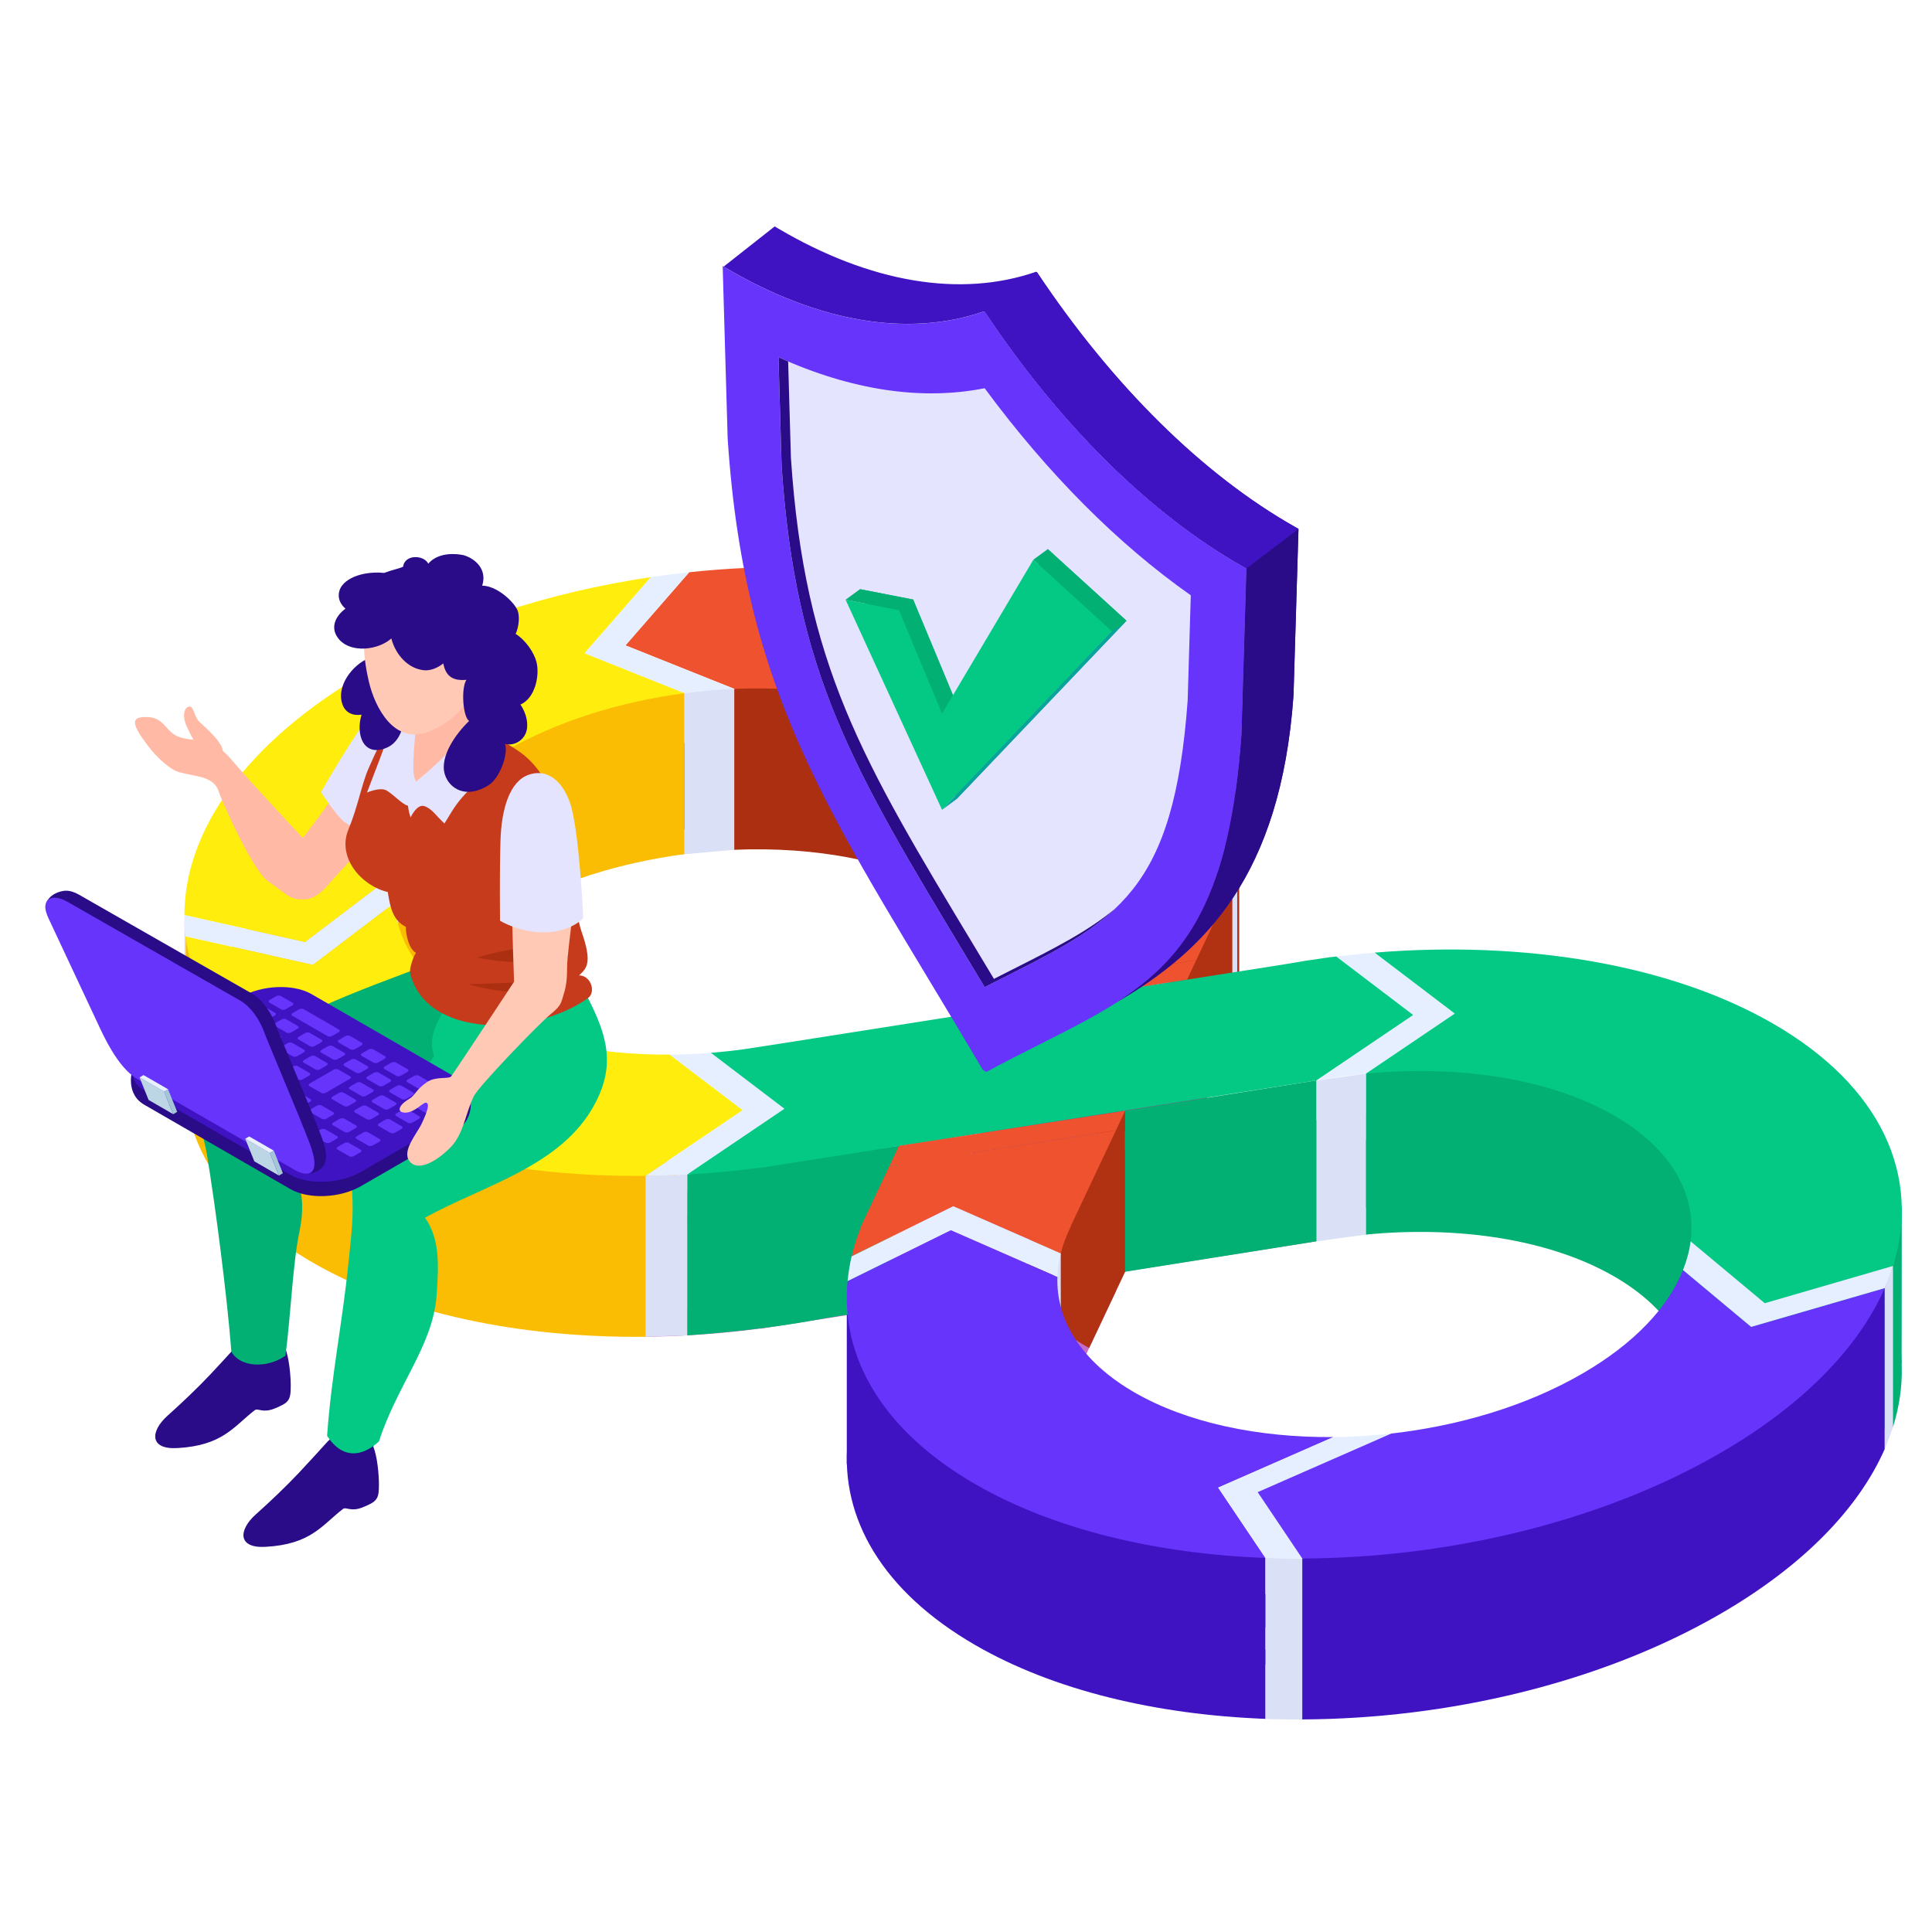 <svg width="128" height="128" viewBox="0 0 128 128" fill="none" xmlns="http://www.w3.org/2000/svg">
<path d="M78.645 75.565L63.636 77.926L59.557 86.575L74.543 84.257L78.645 75.565Z" fill="#954A83"/>
<path d="M79.256 74.271L64.266 76.59L63.637 77.926L78.645 75.565L79.256 74.271Z" fill="#E6EFFF"/>
<path d="M67.564 69.599C67.563 69.602 67.562 69.604 67.561 69.606L64.266 76.591L79.256 74.272L80.413 71.82C80.696 71.294 80.947 70.767 81.159 70.238L81.233 70.082L81.219 70.081C81.386 69.652 81.525 69.221 81.645 68.791L75.45 65.892L67.564 69.599Z" fill="#954A83"/>
<path d="M68.061 67.879C67.962 68.452 67.801 69.026 67.564 69.599L75.451 65.892L81.647 68.791C81.791 68.272 81.894 67.754 81.972 67.236L75.687 64.296L68.061 67.879Z" fill="#E6EFFF"/>
<path d="M48.647 56.3C54.021 56.074 59.249 57.032 63.055 59.229C66.996 61.505 68.62 64.661 68.061 67.879L75.686 64.295L81.971 67.235C82.751 61.986 80.026 56.86 73.593 53.145C66.328 48.951 59.721 43.719 49.434 44.818L41.438 53.419L48.647 56.3Z" fill="#AC2F12"/>
<path d="M45.348 56.59C46.447 56.445 47.55 56.347 48.648 56.301L41.439 53.42L45.661 48.575C44.811 48.665 43.962 48.771 43.115 48.896L38.718 53.942L45.348 56.59Z" fill="#DAE0F6"/>
<path d="M26.372 68.395C27.069 65.58 29.433 62.753 33.407 60.459C36.89 58.448 41.083 57.151 45.348 56.59L38.719 53.942L43.115 48.896C36.378 49.898 29.796 52.007 24.281 55.19C16.301 59.797 12.221 65.695 12.218 71.289L20.208 73.078L26.372 68.395Z" fill="#FBBC04"/>
<path d="M26.157 70.464C26.124 69.781 26.199 69.088 26.371 68.395L20.207 73.078L12.217 71.289C12.217 71.762 12.236 72.234 12.296 72.701L20.727 74.59L26.157 70.464Z" fill="#E6EFFF"/>
<path d="M42.769 74.82C37.864 74.85 26.282 73.133 26.157 70.464L20.727 74.59L12.295 72.701C12.809 76.817 15.596 80.69 20.74 83.66C26.612 87.049 34.52 88.653 42.768 88.565L49.21 84.211L42.769 74.82Z" fill="#FBBC04"/>
<path d="M47.097 80.413C46.186 80.486 45.277 80.525 44.373 80.531L49.212 84.21L42.77 88.564C43.687 88.553 44.606 88.522 45.53 88.47L51.971 84.117L47.097 80.413Z" fill="#C66BC6"/>
<path d="M87.21 82.241L88.544 82.032C89.192 81.934 89.842 81.859 90.493 81.795L96.384 77.814L91.073 73.775C90.226 73.845 89.378 73.929 88.532 74.034L93.626 77.907L87.21 82.241Z" fill="#DAE0F6"/>
<path d="M70.936 91.937L70.923 91.927L73.932 85.55L64.326 87.062L62.959 86.054L87.211 82.241L93.626 77.906L88.532 74.033C88.403 74.049 88.274 74.06 88.144 74.077L88.144 74.071L87.835 74.119C86.939 74.24 86.046 74.38 85.156 74.54L53.905 79.456C53.905 79.456 50.076 80.063 49.333 80.167C48.59 80.27 47.843 80.353 47.097 80.413L51.97 84.117L45.529 88.471C47.136 88.382 48.748 88.236 50.356 88.02L50.357 88.035L50.964 87.94C51.321 87.889 51.678 87.829 52.034 87.772L60.623 86.422C60.198 86.887 59.812 87.358 59.446 87.831L58.927 87.913L57.566 90.798C57.469 90.994 57.377 91.189 57.289 91.385L57.047 91.898L57.069 91.891C56.799 92.559 56.581 93.23 56.425 93.899L63.159 90.578L70.281 93.7C70.429 93.11 70.641 92.521 70.936 91.937Z" fill="#C66BC6"/>
<path d="M70.056 95.264C70.073 94.745 70.147 94.222 70.279 93.699L63.157 90.576L56.423 93.897C56.295 94.447 56.206 94.996 56.154 95.544L62.997 92.169L70.056 95.264Z" fill="#E6EFFF"/>
<path d="M88.342 105.87C83.406 105.912 78.675 104.941 75.16 102.912C71.629 100.874 69.963 98.128 70.055 95.265L62.997 92.171L56.154 95.546C55.679 100.57 58.45 105.433 64.623 108.996C69.823 111.998 76.621 113.607 83.839 113.878L80.707 109.219L88.342 105.87Z" fill="#3F13C2"/>
<path d="M92.178 105.635C90.897 105.78 89.614 105.859 88.343 105.87L80.708 109.219L83.84 113.878C84.648 113.908 85.463 113.919 86.281 113.916L83.326 109.519L92.178 105.635Z" fill="#DAE0F6"/>
<path d="M125.418 94.532C125.831 93.215 126.025 91.896 125.997 90.594C125.9 86.052 123.097 81.728 117.474 78.482C110.57 74.496 100.85 72.973 91.073 73.775L96.384 77.813L90.493 81.795C96.562 81.202 102.651 82.09 106.938 84.565C110.75 86.766 112.409 89.793 112.008 92.902L116.92 97.001L125.418 94.532Z" fill="#03B073"/>
<path d="M124.868 96L116.017 98.57L111.503 94.803C110.527 97.26 108.284 99.675 104.807 101.682C101.137 103.801 96.678 105.127 92.177 105.635L83.324 109.518L86.279 113.916C95.899 113.877 106.016 111.522 113.933 106.951C119.485 103.746 123.148 99.917 124.868 96Z" fill="#3F13C2"/>
<path d="M124.868 96C125.082 95.511 125.263 95.022 125.417 94.533L116.92 97L112.008 92.901C111.927 93.534 111.756 94.17 111.504 94.803L116.018 98.57L124.868 96Z" fill="#E6EFFF"/>
<path d="M74.543 84.257L59.557 86.575L58.926 87.912L73.932 85.552L74.543 84.257Z" fill="#E6EFFF"/>
<path d="M125.997 79.956L125.989 90.357L124.486 90.965L123.438 80.644L125.997 79.956Z" fill="#03B073"/>
<path d="M56.102 86.043V97L59.557 96.889L64.266 89.737L56.102 86.043Z" fill="#3F13C2"/>
<path d="M74.543 73.596V84.257C74.543 84.257 72.176 89.272 72.159 89.307C72.143 89.342 68.152 86.854 68.152 86.854C68.152 86.854 67.825 81.175 69.1 78.802C70.376 76.427 74.543 73.596 74.543 73.596Z" fill="#B13113"/>
<path d="M83.839 103.217V113.878C83.839 113.878 75.09 112.959 72.222 109.776C69.355 106.594 67.564 96.469 67.564 96.469L83.839 103.217Z" fill="#3F13C2"/>
<path d="M86.28 103.255L85.059 108.566L86.28 113.915C86.28 113.915 109.827 105.383 114.244 103.216C118.661 101.05 124.869 95.999 124.869 95.999V85.338L86.28 103.255Z" fill="#3F13C2"/>
<path d="M86.28 103.255V113.916L83.839 113.877V103.217L86.28 103.255Z" fill="#DAE0F6"/>
<path d="M124.868 85.339V96L125.417 94.532V83.872L124.868 85.339Z" fill="#DAE0F6"/>
<path d="M90.493 71.135V81.795C90.493 81.795 97.929 79.552 101.219 78.921C104.509 78.291 112.531 77.905 112.531 77.905C112.531 77.905 107.889 72.476 102.345 70.809C96.802 69.141 90.493 71.135 90.493 71.135Z" fill="#03B073"/>
<path d="M12.296 62.04V72.7L19.508 75.914L26.719 73.078L18.922 65.129L12.296 62.04Z" fill="#FBBC04"/>
<path d="M45.529 77.811V88.471C45.529 88.471 49.855 88.206 53.661 87.516C56.511 86.999 58.904 86.691 58.904 86.691L59.556 75.914L45.529 77.811Z" fill="#03B073"/>
<path d="M12.218 60.628V71.289L12.296 72.701V62.04L12.218 60.628Z" fill="#DAE0F6"/>
<path d="M70.279 83.039V86.741C70.279 86.741 69.872 85.28 69.794 84.49C69.715 83.699 70.279 83.039 70.279 83.039Z" fill="#DAE0F6"/>
<path d="M26.372 57.734V61.945C26.372 61.945 25.547 60.412 25.578 59.541C25.607 58.669 26.372 57.734 26.372 57.734Z" fill="#DAE0F6"/>
<path d="M45.348 56.59V45.929C45.348 45.929 41.472 44.758 34.892 47.253C28.312 49.747 26.72 54.103 26.72 54.103C26.72 54.103 32.219 56.267 36.395 56.447C40.57 56.627 45.348 56.59 45.348 56.59Z" fill="#FBBC04"/>
<path d="M45.348 45.929V56.59L48.647 56.3V45.64L46.73 45.48L45.348 45.929Z" fill="#DAE0F6"/>
<path d="M87.21 71.58V82.241L90.493 81.794V71.134L87.21 71.58Z" fill="#DAE0F6"/>
<path d="M42.769 77.904V88.565L45.529 88.471V77.811L42.769 77.904Z" fill="#DAE0F6"/>
<path d="M82.101 54.786V65.625C82.101 65.625 78.22 67.203 77.628 65.204C77.036 63.206 82.101 54.786 82.101 54.786Z" fill="#B13113"/>
<path d="M81.645 58.13V66.031L81.971 64.814V56.575L81.645 58.13Z" fill="#DAE0F6"/>
<path d="M78.645 64.904L63.636 67.265L59.557 75.914L74.543 73.596L78.645 64.904Z" fill="#954A83"/>
<path d="M79.256 63.611L64.266 65.929L63.636 67.266L78.645 64.904L79.256 63.611Z" fill="#EE522E"/>
<path d="M67.564 58.938C67.563 58.941 67.562 58.943 67.561 58.945L64.266 65.929L79.256 63.61L80.413 61.158C80.696 60.633 80.947 60.105 81.159 59.576L81.233 59.42L81.219 59.419C81.386 58.99 81.525 58.559 81.645 58.129L75.45 55.231L67.564 58.938Z" fill="#EE522E"/>
<path d="M68.061 57.219C67.962 57.791 67.801 58.366 67.564 58.938L75.451 55.232L81.647 58.13C81.791 57.611 81.894 57.093 81.972 56.575L75.687 53.635L68.061 57.219Z" fill="#E6EFFF"/>
<path d="M48.647 45.64C54.021 45.414 59.249 46.373 63.055 48.569C66.996 50.844 68.62 54.001 68.061 57.219L75.686 53.635L81.971 56.575C82.751 51.326 80.026 46.2 73.593 42.485C66.328 38.291 55.946 36.815 45.66 37.913L41.438 42.758L48.647 45.64Z" fill="#EE522E"/>
<path d="M45.348 45.929C45.897 45.857 46.447 45.796 46.998 45.747C47.548 45.699 48.098 45.662 48.648 45.639L41.439 42.758L45.661 37.913C44.811 38.004 43.962 38.109 43.115 38.234L38.718 43.28L45.348 45.929Z" fill="#E6EFFF"/>
<path d="M26.372 57.734C27.069 54.919 29.433 52.093 33.407 49.798C36.89 47.787 41.083 46.491 45.348 45.929L38.718 43.281L43.115 38.236C36.378 39.237 29.796 41.346 24.281 44.529C16.301 49.136 12.221 55.034 12.218 60.628L20.208 62.417L26.372 57.734Z" fill="#FFED0E"/>
<path d="M26.157 59.803C26.124 59.12 26.199 58.428 26.371 57.734L20.207 62.417L12.217 60.628C12.217 61.101 12.236 61.573 12.295 62.04L20.727 63.929L26.157 59.803Z" fill="#E6EFFF"/>
<path d="M44.373 69.871C39.467 69.902 34.773 68.933 31.278 66.915C27.968 65.005 26.282 62.472 26.157 59.803L20.727 63.929L12.295 62.04C12.809 66.156 15.596 70.029 20.74 72.999C26.612 76.389 34.52 77.992 42.768 77.904L49.21 73.55L44.373 69.871Z" fill="#FFED0E"/>
<path d="M47.097 69.753C46.186 69.826 45.277 69.865 44.373 69.871L49.212 73.55L42.77 77.904C43.687 77.894 44.606 77.862 45.53 77.81L51.971 73.457L47.097 69.753Z" fill="#E6EFFF"/>
<path d="M87.21 71.58L88.544 71.371C89.192 71.273 89.842 71.198 90.493 71.134L96.384 67.153L91.073 63.115C90.226 63.184 89.378 63.268 88.532 63.373L93.626 67.246L87.21 71.58Z" fill="#E6EFFF"/>
<path d="M88.532 63.372C88.403 63.388 88.274 63.399 88.144 63.417L88.144 63.41L87.835 63.458C86.939 63.579 86.046 63.719 85.156 63.879L53.905 68.796C53.905 68.796 50.076 69.402 49.333 69.507C48.59 69.61 47.843 69.692 47.097 69.752L51.97 73.457L45.529 77.811C47.136 77.721 48.748 77.575 50.356 77.359L50.357 77.375L50.964 77.28C51.321 77.228 51.678 77.169 52.034 77.112L60.622 75.762C60.522 75.872 60.429 75.984 60.333 76.095C61.271 75.844 62.346 75.714 63.345 75.678L62.96 75.394L87.212 71.581L93.627 67.246L88.532 63.372Z" fill="#04C984"/>
<path d="M64.326 76.403L63.691 75.934C63.106 76.052 62.52 76.167 61.938 76.291C61.259 76.435 60.556 76.63 59.859 76.654C59.719 76.825 59.579 76.998 59.445 77.171L58.926 77.252L57.565 80.138C57.468 80.332 57.376 80.528 57.288 80.724L57.046 81.237L57.068 81.23C56.798 81.899 56.58 82.569 56.424 83.238L63.158 79.917L70.28 83.04C70.429 82.451 70.642 81.863 70.937 81.277L70.924 81.267L73.933 74.891L64.326 76.403Z" fill="#EE522E"/>
<path d="M70.056 84.604C70.073 84.085 70.147 83.562 70.279 83.039L63.157 79.916L56.423 83.237C56.294 83.787 56.206 84.336 56.154 84.884L62.997 81.509L70.056 84.604Z" fill="#E6EFFF"/>
<path d="M88.342 95.209C83.406 95.251 78.675 94.28 75.16 92.251C71.629 90.213 69.963 87.466 70.055 84.604L62.997 81.51L56.154 84.885C55.679 89.909 58.45 94.771 64.623 98.335C69.823 101.337 76.621 102.946 83.839 103.217L80.707 98.558L88.342 95.209Z" fill="#6634FA"/>
<path d="M92.178 94.975C90.897 95.119 89.614 95.198 88.343 95.209L80.708 98.559L83.84 103.217C84.648 103.248 85.463 103.259 86.281 103.256L83.326 98.859L92.178 94.975Z" fill="#E6EFFF"/>
<path d="M125.417 83.872C127.273 77.957 124.707 71.997 117.474 67.82C110.57 63.834 100.85 62.311 91.073 63.114L96.384 67.152L90.493 71.133C96.562 70.541 102.651 71.429 106.937 73.904C110.75 76.105 112.409 79.131 112.008 82.24L116.92 86.339L125.417 83.872Z" fill="#04C984"/>
<path d="M124.868 85.339L116.017 87.91L111.503 84.143C110.527 86.6 108.284 89.015 104.807 91.021C101.137 93.141 96.677 94.467 92.177 94.975L83.324 98.858L86.279 103.256C95.899 103.217 106.016 100.862 113.933 96.291C119.485 93.085 123.148 89.256 124.868 85.339Z" fill="#6634FA"/>
<path d="M124.868 85.339C125.082 84.85 125.263 84.361 125.417 83.872L116.92 86.339L112.008 82.24C111.927 82.873 111.756 83.509 111.504 84.142L116.018 87.909L124.868 85.339Z" fill="#E6EFFF"/>
<path d="M59.557 75.914L58.926 77.252L73.932 74.891L74.543 73.596L59.557 75.914Z" fill="#EE522E"/>
<path d="M87.21 71.581V82.241L74.543 84.257V73.596L87.21 71.581Z" fill="#03B073"/>
<path d="M26.958 45.86C26.958 45.86 24.867 47.667 23.574 50.33C22.812 51.903 21.128 54.12 20.067 55.521C19.486 54.901 16.655 51.883 15.339 50.334C14.127 48.908 13.314 49.148 12.146 48.908C10.934 48.659 11.038 47.573 9.798 47.508C8.558 47.442 8.767 48.042 9.798 49.407C10.436 50.252 11.314 51.008 11.865 51.159C13.034 51.478 14.167 51.408 14.503 52.472C14.712 53.134 16.754 57.703 17.784 58.408C19.144 59.34 19.203 59.644 20.248 59.582C20.984 59.538 21.613 58.776 21.929 58.408C22.922 57.269 24.145 56.118 25.037 54.842C26.256 53.1 28.779 48.456 28.875 48.286C28.969 48.115 26.958 45.86 26.958 45.86Z" fill="#FFB9A4"/>
<path d="M27.195 45.467C27.195 45.467 25.923 45.77 24.745 47.101C23.567 48.433 21.266 52.487 21.266 52.487C21.266 52.487 22.34 54.134 22.859 54.484C23.378 54.834 24.694 55.597 24.694 55.597L29.163 48.902L27.195 45.467Z" fill="#E4E4FF"/>
<path d="M15.868 88.957C15.248 89.641 14.552 90.408 13.914 91.082C13.053 91.991 12.038 92.956 11.105 93.789C9.962 94.809 9.874 96.044 11.748 95.939C14.778 95.77 15.486 94.498 16.886 93.424C17.082 93.275 17.406 93.635 18.172 93.326C19.145 92.934 19.263 92.778 19.263 91.813C19.263 91.197 19.161 89.929 18.881 89.289C18.891 89.278 18.901 89.27 18.911 89.259C19.061 89.09 16.695 88.045 15.868 88.957Z" fill="#2A0B88"/>
<path d="M21.71 95.501C21.09 96.185 20.394 96.951 19.757 97.626C18.896 98.535 17.881 99.5 16.948 100.333C15.805 101.353 15.718 102.587 17.592 102.482C20.621 102.314 21.329 101.042 22.729 99.968C22.925 99.819 23.249 100.178 24.015 99.87C24.988 99.478 25.106 99.322 25.106 98.357C25.106 97.741 25.004 96.473 24.725 95.833C24.734 95.822 24.744 95.813 24.754 95.802C24.904 95.634 22.538 94.589 21.71 95.501Z" fill="#2A0B88"/>
<path d="M34.43 66.238C34.178 65.709 28.368 63.773 28.522 63.843C23.872 65.598 18.222 67.542 14.315 70.905C13.598 71.024 12.866 71.263 12.901 72.588C12.929 73.618 13.531 75.394 13.701 76.433C14.293 80.046 15.048 85.902 15.328 89.549C15.941 90.642 17.756 90.642 18.912 89.82C19.263 87.206 19.394 83.69 19.84 81.597C20.43 78.831 19.463 77.487 18.614 76.007C20.901 76.096 25.854 73.526 28.075 72.904C30.766 72.152 31.505 72.13 33.504 70.082C34.877 68.68 35.36 68.2 34.43 66.238Z" fill="#03B073"/>
<path d="M34.205 66.61C32.767 66.644 31.171 66.748 29.76 66.324C29.62 66.528 29.477 66.726 29.362 66.962C28.848 68.008 28.371 68.796 28.768 69.987C28.07 70.977 24.918 74.848 24.353 76.032C23.627 76.755 23.236 77.167 23.327 78.824C23.43 80.708 23.301 81.572 23.087 83.665C22.677 87.692 21.96 91.095 21.67 95.132C22.608 96.575 23.865 96.634 25.107 95.499C26.316 91.752 28.677 89.137 28.923 85.859C29.086 83.689 29.121 82.051 28.156 80.674C32.139 78.487 37.243 77.259 39.431 73.099C40.85 70.403 40.164 68.403 38.706 65.638C37.378 66.451 35.836 66.571 34.205 66.61Z" fill="#04C984"/>
<path d="M26.432 47.284C28.06 45.221 27.381 45.816 29.352 46.945C31.765 48.328 33.713 49.198 34.77 50.077C36.563 51.567 37.602 54.637 37.906 58.499C37.952 59.085 38.306 61.08 38.513 61.673C39.255 63.782 38.893 64.13 38.366 64.622C39.147 64.622 39.516 65.734 38.94 66.14C35.252 68.737 28.176 68.773 27.172 64.457C27.109 64.183 27.387 63.352 27.557 63.13C27.108 62.877 26.887 61.99 26.887 61.409C26.058 60.962 25.878 60.269 25.69 59.098C24.031 58.724 22.296 56.869 23.085 54.954C23.729 53.395 23.948 51.989 24.414 50.919C25.49 48.45 25.968 47.873 26.432 47.284Z" fill="#C63B1B"/>
<path d="M27.116 48.425C27.57 48.351 28.757 47.745 28.402 45.543C28.303 44.926 31.074 43.27 31.073 43.356C31.044 45.352 31.531 47.513 32.444 48.549C31.126 49.926 29.889 53.058 27.618 51.94C26.483 51.381 26.22 50.964 27.116 48.425Z" fill="#FFB9A4"/>
<path d="M26.381 46.976C26.381 46.976 25.497 49.406 25.193 50.205C24.889 51.004 24.313 52.51 24.313 52.51C24.313 52.51 25.164 52.133 25.593 52.363C26.022 52.594 26.623 53.266 26.992 53.371C27.363 53.476 27.851 53.398 27.851 53.398L28.145 52.38C28.145 52.38 27.372 52.139 27.382 50.833C27.392 49.527 27.602 47.76 27.602 47.76L26.381 46.976Z" fill="#E4E4FF"/>
<path d="M31.412 46.508C31.412 46.508 31.39 47.339 30.694 48.535C29.998 49.731 28.392 51.114 27.653 51.707C26.568 52.576 27.205 54.156 27.205 54.156C27.205 54.156 27.616 53.246 28.113 53.407C28.61 53.566 28.87 54.026 29.444 54.557C29.901 53.868 30.122 53.278 31.131 52.287C31.93 51.502 33.424 49.771 33.061 48.332C32.698 46.891 31.412 46.508 31.412 46.508Z" fill="#E4E4FF"/>
<path d="M24.836 43.683C24.814 43.641 24.787 43.609 24.756 43.586C24.774 43.566 24.794 43.547 24.811 43.528C24.831 43.505 24.812 43.468 24.78 43.475C24.717 43.49 24.653 43.522 24.59 43.543C24.544 43.548 24.499 43.564 24.459 43.591C23.334 44.047 22.259 45.473 22.69 46.673C22.889 47.227 23.385 47.436 23.942 47.35C23.946 47.348 23.951 47.349 23.954 47.347C23.562 48.621 24.043 50.158 25.572 49.559C26.595 49.158 26.843 47.877 26.812 46.899C26.77 45.51 25.44 44.853 24.836 43.683Z" fill="#2A0B88"/>
<path d="M25.145 40.664C27.023 40.242 28.005 40.165 29.673 40.84C30.611 41.094 31.492 41.511 32.34 42.067C32.403 42.108 32.456 42.201 32.443 42.279C32.014 44.753 31.183 47.375 28.407 48.473C26.124 49.376 24.842 46.87 24.446 45.192C23.983 43.235 23.843 40.956 25.145 40.664Z" fill="#FFC9B6"/>
<path d="M29.537 44.555C29.537 44.555 29.986 43.036 30.976 43.816C31.966 44.595 30.564 46.134 30.564 46.134L29.537 44.555Z" fill="#FFC9B6"/>
<path d="M31.61 63.446C31.61 63.446 33.849 62.721 35.058 62.865C36.267 63.01 37.307 63.446 37.307 63.446C37.307 63.446 35.601 63.688 34.458 63.736C33.316 63.785 31.61 63.446 31.61 63.446Z" fill="#AC2F12"/>
<path d="M31.028 65.206C31.172 65.206 33.688 65.133 35.042 65.037C36.396 64.94 36.928 64.874 36.928 64.874C36.928 64.874 35.816 65.714 34.244 65.714C32.672 65.714 31.028 65.206 31.028 65.206Z" fill="#AC2F12"/>
<path d="M13.211 49.743C13.211 49.743 12.753 48.967 12.348 48.07C12.075 47.463 12.182 46.898 12.514 46.816C12.845 46.733 12.851 47.486 13.21 47.824C13.568 48.16 14.964 49.336 14.745 49.943C14.525 50.551 13.211 49.743 13.211 49.743Z" fill="#FFB9A4"/>
<path d="M8.936 70.461L9.341 70.923C9.499 70.776 9.678 70.635 9.9 70.506L15.973 67C17.345 66.208 19.441 66.121 20.63 66.807L30.311 72.396C30.384 72.439 30.437 72.487 30.498 72.533L30.942 72.029C30.942 72.029 31.431 72.966 31.04 73.956C31.034 73.97 31.026 73.981 31.02 73.994C30.869 74.384 30.525 74.768 29.976 75.085L23.904 78.591C22.531 79.383 20.436 79.471 19.247 78.784L9.566 73.195C9.22 72.995 9.001 72.748 8.879 72.482C8.859 72.447 8.838 72.414 8.821 72.372C8.43 71.383 8.936 70.461 8.936 70.461Z" fill="#2A0B88"/>
<path d="M19.247 77.835L9.566 72.246C8.378 71.559 8.528 70.35 9.9 69.556L15.973 66.05C17.345 65.257 19.441 65.171 20.63 65.857L30.311 71.446C31.5 72.133 31.35 73.342 29.977 74.135L23.905 77.642C22.531 78.435 20.436 78.521 19.247 77.835Z" fill="#3F13C2"/>
<path d="M19.386 66.438L18.602 65.986C18.526 65.942 18.39 65.947 18.301 65.998L17.869 66.248C17.78 66.299 17.77 66.378 17.847 66.422L18.63 66.874C18.706 66.918 18.843 66.912 18.931 66.861L19.364 66.611C19.452 66.56 19.463 66.481 19.386 66.438Z" fill="#6634FA"/>
<path d="M22.459 68.212L20.113 66.858C20.037 66.814 19.901 66.819 19.812 66.87L19.379 67.12C19.291 67.171 19.281 67.249 19.358 67.294L21.704 68.648C21.78 68.693 21.917 68.687 22.005 68.636L22.438 68.386C22.526 68.335 22.536 68.257 22.459 68.212Z" fill="#6634FA"/>
<path d="M23.97 69.084L23.187 68.632C23.11 68.588 22.974 68.593 22.886 68.644L22.453 68.895C22.365 68.946 22.355 69.023 22.431 69.068L23.215 69.52C23.291 69.564 23.426 69.559 23.516 69.508L23.948 69.258C24.038 69.207 24.048 69.129 23.97 69.084Z" fill="#6634FA"/>
<path d="M17.074 67.772L16.291 67.32C16.214 67.276 16.078 67.281 15.989 67.332L15.557 67.582C15.469 67.633 15.459 67.711 15.535 67.756L16.319 68.208C16.395 68.252 16.531 68.247 16.62 68.196L17.052 67.946C17.141 67.895 17.151 67.816 17.074 67.772Z" fill="#6634FA"/>
<path d="M18.585 68.644L17.802 68.193C17.725 68.149 17.589 68.154 17.501 68.205L17.068 68.455C16.98 68.506 16.97 68.584 17.046 68.629L17.83 69.08C17.906 69.124 18.042 69.119 18.131 69.068L18.563 68.818C18.652 68.767 18.662 68.689 18.585 68.644Z" fill="#6634FA"/>
<path d="M20.148 69.547L19.365 69.095C19.288 69.05 19.152 69.056 19.064 69.107L18.631 69.357C18.543 69.408 18.533 69.487 18.609 69.531L19.393 69.983C19.469 70.028 19.605 70.022 19.694 69.971L20.126 69.72C20.215 69.669 20.225 69.592 20.148 69.547Z" fill="#6634FA"/>
<path d="M21.659 70.419L20.876 69.967C20.799 69.924 20.663 69.928 20.575 69.979L20.142 70.23C20.053 70.281 20.044 70.358 20.12 70.403L20.904 70.855C20.98 70.9 21.115 70.894 21.205 70.843L21.637 70.593C21.726 70.542 21.736 70.464 21.659 70.419Z" fill="#6634FA"/>
<path d="M15.918 68.439L15.135 67.987C15.058 67.942 14.922 67.948 14.833 67.999L14.401 68.25C14.312 68.301 14.303 68.38 14.379 68.423L15.163 68.875C15.239 68.92 15.375 68.914 15.464 68.863L15.896 68.613C15.985 68.562 15.995 68.484 15.918 68.439Z" fill="#6634FA"/>
<path d="M17.429 69.312L16.645 68.86C16.569 68.817 16.433 68.822 16.344 68.873L15.912 69.123C15.823 69.174 15.813 69.253 15.89 69.296L16.673 69.748C16.75 69.793 16.886 69.787 16.975 69.736L17.407 69.486C17.496 69.434 17.505 69.356 17.429 69.312Z" fill="#6634FA"/>
<path d="M18.992 70.215L18.209 69.763C18.132 69.718 17.996 69.724 17.907 69.775L17.475 70.025C17.386 70.076 17.377 70.155 17.453 70.199L18.237 70.651C18.313 70.695 18.449 70.69 18.538 70.639L18.97 70.389C19.059 70.336 19.069 70.259 18.992 70.215Z" fill="#6634FA"/>
<path d="M20.503 71.087L19.719 70.635C19.643 70.591 19.507 70.596 19.418 70.647L18.986 70.897C18.897 70.948 18.887 71.027 18.964 71.071L19.747 71.523C19.824 71.568 19.96 71.562 20.049 71.511L20.481 71.261C20.57 71.21 20.579 71.131 20.503 71.087Z" fill="#6634FA"/>
<path d="M14.452 69.287L13.669 68.835C13.592 68.792 13.456 68.796 13.367 68.847L12.935 69.098C12.846 69.149 12.837 69.228 12.913 69.271L13.697 69.723C13.773 69.768 13.909 69.762 13.998 69.711L14.43 69.461C14.519 69.409 14.528 69.331 14.452 69.287Z" fill="#6634FA"/>
<path d="M15.963 70.159L15.18 69.707C15.103 69.663 14.967 69.668 14.878 69.719L14.446 69.969C14.357 70.02 14.348 70.099 14.424 70.143L15.207 70.595C15.284 70.639 15.42 70.634 15.509 70.583L15.941 70.333C16.03 70.282 16.039 70.203 15.963 70.159Z" fill="#6634FA"/>
<path d="M17.526 71.061L16.743 70.609C16.666 70.564 16.53 70.57 16.441 70.621L16.009 70.872C15.92 70.923 15.911 71.002 15.987 71.045L16.77 71.497C16.847 71.541 16.983 71.536 17.072 71.485L17.504 71.235C17.593 71.184 17.602 71.105 17.526 71.061Z" fill="#6634FA"/>
<path d="M19.037 71.934L18.253 71.482C18.177 71.438 18.041 71.443 17.952 71.494L17.52 71.744C17.431 71.795 17.422 71.873 17.498 71.918L18.282 72.37C18.358 72.415 18.494 72.409 18.583 72.358L19.015 72.107C19.104 72.056 19.113 71.979 19.037 71.934Z" fill="#6634FA"/>
<path d="M18.229 67.105L17.446 66.653C17.369 66.609 17.233 66.614 17.145 66.665L16.712 66.915C16.624 66.966 16.614 67.045 16.69 67.089L17.474 67.54C17.55 67.585 17.686 67.579 17.775 67.528L18.207 67.278C18.297 67.227 18.307 67.149 18.229 67.105Z" fill="#6634FA"/>
<path d="M19.741 67.978L18.958 67.526C18.881 67.482 18.745 67.487 18.657 67.538L18.224 67.788C18.136 67.839 18.126 67.918 18.203 67.962L18.986 68.414C19.062 68.459 19.198 68.453 19.287 68.402L19.719 68.152C19.808 68.1 19.818 68.022 19.741 67.978Z" fill="#6634FA"/>
<path d="M21.303 68.88L20.52 68.428C20.443 68.383 20.307 68.39 20.219 68.441L19.786 68.691C19.698 68.742 19.688 68.821 19.764 68.864L20.548 69.316C20.624 69.36 20.76 69.355 20.849 69.304L21.281 69.054C21.371 69.002 21.381 68.924 21.303 68.88Z" fill="#6634FA"/>
<path d="M22.815 69.752L22.032 69.3C21.955 69.257 21.819 69.261 21.731 69.312L21.298 69.563C21.21 69.614 21.2 69.692 21.276 69.736L22.06 70.188C22.136 70.232 22.272 70.227 22.361 70.176L22.793 69.926C22.882 69.875 22.892 69.796 22.815 69.752Z" fill="#6634FA"/>
<path d="M25.504 69.971L24.721 69.519C24.644 69.475 24.508 69.48 24.42 69.531L23.987 69.781C23.899 69.832 23.889 69.91 23.965 69.955L24.749 70.407C24.825 70.45 24.961 70.445 25.05 70.394L25.482 70.144C25.572 70.093 25.581 70.014 25.504 69.971Z" fill="#6634FA"/>
<path d="M23.193 71.305L22.41 70.854C22.333 70.81 22.197 70.815 22.108 70.866L20.52 71.783C20.431 71.834 20.421 71.911 20.498 71.956L21.281 72.408C21.358 72.452 21.494 72.447 21.582 72.396L23.171 71.479C23.26 71.428 23.27 71.349 23.193 71.305Z" fill="#6634FA"/>
<path d="M20.571 72.819L19.787 72.367C19.711 72.322 19.575 72.328 19.486 72.379L19.054 72.629C18.965 72.68 18.956 72.758 19.032 72.803L19.815 73.255C19.892 73.298 20.027 73.293 20.116 73.242L20.549 72.992C20.638 72.941 20.647 72.864 20.571 72.819Z" fill="#6634FA"/>
<path d="M24.348 70.638L23.565 70.186C23.488 70.142 23.352 70.147 23.263 70.198L22.831 70.448C22.742 70.499 22.733 70.577 22.809 70.622L23.593 71.074C23.669 71.117 23.805 71.112 23.894 71.061L24.326 70.811C24.416 70.76 24.426 70.683 24.348 70.638Z" fill="#6634FA"/>
<path d="M27.015 70.843L26.232 70.391C26.155 70.347 26.019 70.352 25.93 70.403L25.498 70.653C25.41 70.704 25.4 70.782 25.476 70.827L26.26 71.279C26.336 71.322 26.472 71.317 26.561 71.266L26.993 71.016C27.083 70.965 27.093 70.886 27.015 70.843Z" fill="#6634FA"/>
<path d="M30.089 72.617L27.743 71.263C27.666 71.219 27.53 71.224 27.441 71.275L27.009 71.525C26.92 71.576 26.911 71.655 26.987 71.699L29.334 73.053C29.41 73.098 29.546 73.092 29.635 73.041L30.067 72.791C30.157 72.74 30.167 72.662 30.089 72.617Z" fill="#6634FA"/>
<path d="M24.704 72.178L23.921 71.726C23.844 71.681 23.708 71.687 23.619 71.738L23.187 71.988C23.098 72.039 23.089 72.118 23.165 72.162L23.948 72.614C24.025 72.657 24.161 72.653 24.25 72.602L24.682 72.351C24.771 72.3 24.78 72.222 24.704 72.178Z" fill="#6634FA"/>
<path d="M26.215 73.049L25.431 72.598C25.355 72.554 25.219 72.559 25.13 72.61L24.698 72.86C24.609 72.911 24.599 72.99 24.676 73.034L25.459 73.486C25.536 73.529 25.672 73.524 25.761 73.473L26.193 73.223C26.282 73.172 26.291 73.094 26.215 73.049Z" fill="#6634FA"/>
<path d="M27.778 73.952L26.995 73.5C26.918 73.456 26.782 73.461 26.693 73.512L26.261 73.762C26.172 73.813 26.163 73.892 26.239 73.936L27.023 74.388C27.099 74.433 27.235 74.427 27.324 74.376L27.756 74.127C27.845 74.075 27.854 73.997 27.778 73.952Z" fill="#6634FA"/>
<path d="M23.548 72.844L22.764 72.392C22.688 72.347 22.552 72.354 22.463 72.405L22.031 72.655C21.942 72.706 21.932 72.785 22.009 72.828L22.792 73.28C22.869 73.324 23.003 73.319 23.093 73.268L23.526 73.018C23.614 72.967 23.624 72.889 23.548 72.844Z" fill="#6634FA"/>
<path d="M25.058 73.717L24.275 73.266C24.199 73.222 24.063 73.227 23.974 73.278L23.542 73.528C23.453 73.579 23.443 73.658 23.52 73.702L24.303 74.153C24.38 74.197 24.516 74.192 24.604 74.141L25.037 73.891C25.125 73.84 25.135 73.761 25.058 73.717Z" fill="#6634FA"/>
<path d="M26.622 74.62L25.838 74.168C25.762 74.123 25.626 74.129 25.537 74.18L25.105 74.43C25.016 74.481 25.006 74.559 25.083 74.604L25.866 75.056C25.943 75.101 26.079 75.095 26.167 75.044L26.6 74.793C26.688 74.743 26.698 74.664 26.622 74.62Z" fill="#6634FA"/>
<path d="M22.082 73.691L21.298 73.239C21.222 73.194 21.086 73.2 20.997 73.251L20.565 73.501C20.476 73.552 20.466 73.631 20.543 73.675L21.326 74.127C21.403 74.17 21.539 74.165 21.627 74.115L22.06 73.864C22.148 73.813 22.158 73.736 22.082 73.691Z" fill="#6634FA"/>
<path d="M23.593 74.564L22.809 74.112C22.733 74.067 22.597 74.073 22.508 74.124L22.076 74.374C21.987 74.425 21.977 74.504 22.054 74.548L22.837 75C22.914 75.045 23.05 75.039 23.138 74.988L23.571 74.737C23.659 74.685 23.669 74.608 23.593 74.564Z" fill="#6634FA"/>
<path d="M25.156 75.466L24.372 75.014C24.296 74.971 24.16 74.975 24.071 75.026L23.639 75.277C23.55 75.328 23.54 75.406 23.617 75.45L24.4 75.902C24.477 75.946 24.613 75.941 24.701 75.89L25.134 75.64C25.223 75.589 25.232 75.51 25.156 75.466Z" fill="#6634FA"/>
<path d="M19.309 73.523L18.526 73.071C18.449 73.026 18.313 73.032 18.224 73.084L17.792 73.334C17.703 73.385 17.694 73.463 17.77 73.507L18.553 73.959C18.63 74.003 18.766 73.998 18.855 73.947L19.287 73.697C19.376 73.646 19.385 73.568 19.309 73.523Z" fill="#6634FA"/>
<path d="M20.82 74.396L20.037 73.945C19.96 73.9 19.824 73.906 19.735 73.957L19.303 74.207C19.214 74.258 19.204 74.336 19.281 74.381L20.064 74.832C20.141 74.876 20.277 74.871 20.366 74.82L20.798 74.57C20.887 74.519 20.898 74.44 20.82 74.396Z" fill="#6634FA"/>
<path d="M22.331 75.268L21.547 74.817C21.471 74.773 21.335 74.778 21.246 74.829L20.814 75.079C20.725 75.13 20.715 75.208 20.792 75.252L21.575 75.704C21.652 75.748 21.788 75.743 21.877 75.692L22.309 75.442C22.399 75.391 22.409 75.313 22.331 75.268Z" fill="#6634FA"/>
<path d="M23.894 76.171L23.11 75.719C23.034 75.675 22.898 75.68 22.809 75.731L22.377 75.981C22.288 76.032 22.279 76.11 22.355 76.155L23.138 76.607C23.215 76.651 23.351 76.646 23.44 76.595L23.872 76.345C23.961 76.294 23.97 76.216 23.894 76.171Z" fill="#6634FA"/>
<path d="M25.86 71.509L25.077 71.058C25 71.013 24.864 71.019 24.776 71.07L24.343 71.32C24.255 71.371 24.245 71.45 24.321 71.494L25.105 71.945C25.181 71.989 25.317 71.984 25.406 71.933L25.838 71.683C25.927 71.632 25.937 71.554 25.86 71.509Z" fill="#6634FA"/>
<path d="M27.371 72.383L26.588 71.931C26.511 71.887 26.375 71.892 26.286 71.943L25.854 72.193C25.765 72.244 25.756 72.323 25.832 72.367L26.616 72.819C26.692 72.862 26.828 72.858 26.917 72.807L27.349 72.556C27.438 72.505 27.448 72.427 27.371 72.383Z" fill="#6634FA"/>
<path d="M28.934 73.285L28.151 72.833C28.074 72.79 27.938 72.794 27.85 72.846L27.417 73.096C27.329 73.147 27.319 73.226 27.395 73.269L28.179 73.721C28.255 73.766 28.391 73.76 28.48 73.709L28.912 73.459C29.001 73.408 29.011 73.329 28.934 73.285Z" fill="#6634FA"/>
<path d="M3.088 59.754C3.442 59.082 4.224 59.018 4.329 59.012C4.332 59.012 4.336 59.012 4.34 59.012L4.349 59.011L4.351 59.012C4.618 59 4.941 59.105 5.246 59.282L16.683 65.822C17.386 66.229 18.003 67.103 18.33 68.056C18.46 68.438 20.652 73.592 21.295 75.296C21.558 75.997 21.637 76.484 21.589 76.805C21.581 76.855 21.57 76.901 21.557 76.942C21.391 77.713 20.412 77.759 20.412 77.759L20.318 77.053C20.293 77.038 20.267 77.027 20.242 77.011L9.921 71.053C8.88 70.452 8.059 69.067 7.408 67.678C7.408 67.678 4.982 62.5 4.222 60.879L4.007 61.085C4.007 61.085 2.837 60.229 3.088 59.754Z" fill="#2A0B88"/>
<path d="M9.148 71.521L19.469 77.48C20.51 78.081 21.294 77.808 20.523 75.764C19.881 74.06 17.69 68.906 17.559 68.524C17.233 67.57 16.616 66.696 15.912 66.289L4.475 59.749C3.853 59.389 3.151 59.319 3.014 59.954C2.956 60.215 3.09 60.578 3.226 60.867C3.326 61.08 6.636 68.145 6.636 68.145C7.286 69.536 8.107 70.92 9.148 71.521Z" fill="#6634FA"/>
<path d="M16.85 76.942L18.481 77.885L17.878 76.387L16.248 75.446L16.85 76.942Z" fill="#BDD6E5"/>
<path d="M16.248 75.446L16.511 75.292L18.141 76.233L17.878 76.387L16.248 75.446Z" fill="#E9F1FF"/>
<path d="M18.481 77.885L18.743 77.73L18.141 76.233L17.878 76.387L18.481 77.885Z" fill="#A3C6D8"/>
<path d="M9.846 72.877L11.478 73.819L10.875 72.321L9.244 71.38L9.846 72.877Z" fill="#BDD6E5"/>
<path d="M9.244 71.38L9.506 71.225L11.138 72.167L10.875 72.321L9.244 71.38Z" fill="#E9F1FF"/>
<path d="M11.478 73.819L11.74 73.664L11.137 72.167L10.875 72.321L11.478 73.819Z" fill="#A3C6D8"/>
<path d="M35.544 43.865C35.386 43.239 34.837 42.422 34.163 41.997C34.37 41.566 34.477 40.763 34.242 40.34C33.894 39.717 32.857 38.812 31.946 38.801C32.357 37.496 31.133 36.846 30.596 36.757C29.78 36.618 28.875 36.746 28.376 37.347C28.081 36.757 26.815 36.707 26.706 37.546C26.426 37.681 26.029 37.739 25.45 37.957C23.906 37.812 22.658 38.393 22.471 39.193C22.364 39.652 22.558 40.039 22.887 40.325C22.204 40.83 21.82 41.644 22.491 42.39C23.277 43.261 25.028 43.09 25.927 42.302C26.197 43.346 27.007 44.3 28.095 44.406C28.513 44.446 29 44.254 29.37 43.952C29.538 44.865 30.07 45.115 30.901 45.041C30.533 45.608 30.669 47.496 31.08 47.766C30.236 48.572 29.121 50.101 29.465 51.284C29.742 52.237 30.881 52.978 32.388 52.009C33.115 51.542 33.704 49.92 33.452 49.282C34.026 49.447 34.717 49.078 34.886 48.415C35.022 47.881 34.839 47.205 34.481 46.678C35.439 46.273 35.772 44.773 35.544 43.865Z" fill="#2A0B88"/>
<path d="M37.831 57.116C37.25 55.553 33.923 57.431 33.923 57.431C33.923 57.431 33.914 58.84 33.923 60.21C33.933 61.58 34.058 65.041 34.058 65.041C34.058 65.041 30.305 70.743 29.892 71.31C29.748 71.508 28.877 71.294 28.3 71.684C27.561 72.183 27.513 72.565 27.111 72.804C26.32 73.275 26.29 73.739 26.899 73.714C27.485 73.689 28.029 73.038 28.214 73.054C28.492 73.078 28.317 73.646 27.95 74.419C27.614 75.13 26.633 76.216 27.108 76.902C27.582 77.587 28.708 77.143 29.806 76.059C30.711 75.166 30.808 73.861 31.383 72.641C31.692 71.985 35.728 67.796 36.502 67.174C37.073 66.715 37.157 66.496 37.251 66.193C37.481 65.461 37.571 65.092 37.571 64.135C37.572 62.636 38.411 58.68 37.831 57.116Z" fill="#FFC9B6"/>
<path d="M35.004 51.338C33.792 51.778 33.223 53.525 33.157 55.718C33.092 57.911 33.127 61.001 33.127 61.001C33.127 61.001 34.373 61.772 36.029 61.772C37.772 61.772 38.642 60.842 38.642 60.842C38.642 60.842 38.373 54.811 37.744 53.127C37.115 51.445 36.045 50.961 35.004 51.338Z" fill="#E4E4FF"/>
<path d="M82.348 37.534C76.242 34.08 70.27 28.185 65.264 20.674L65.195 20.633C60.189 22.364 54.217 21.363 48.111 17.766L47.879 17.627L48.209 29.041C49.37 46.731 55.402 54.43 65.113 70.878L65.35 71.017C75.06 65.782 81.093 65.049 82.254 48.699L82.584 37.668L82.352 37.538L82.348 37.534Z" fill="#6634FA"/>
<path d="M85.794 34.907C79.688 31.452 73.716 25.558 68.71 18.047L68.641 18.006C63.635 19.737 57.663 18.735 51.557 15.139L51.325 15L47.944 17.664L48.111 17.762C54.217 21.358 60.189 22.36 65.195 20.629L65.264 20.67C70.27 28.181 76.242 34.075 82.348 37.53L82.58 37.66L82.25 48.691C81.492 59.363 78.661 63.379 74.083 66.341C79.802 62.964 84.845 58.063 85.696 46.067L86.026 35.037L85.794 34.907Z" fill="#3F13C2"/>
<path d="M86.03 35.041L85.798 34.91C79.692 31.456 73.72 25.562 68.714 18.051L68.645 18.01L65.199 20.633L65.268 20.674C70.274 28.185 76.246 34.079 82.352 37.533L82.584 37.664L86.03 35.041Z" fill="#3F13C2"/>
<path d="M82.584 37.664L82.254 48.694C81.496 59.367 78.665 63.383 74.087 66.344C79.806 62.968 84.849 58.067 85.7 46.071L86.03 35.041L82.584 37.664Z" fill="#2A0B88"/>
<path d="M64.026 63.392C56.486 50.886 52.698 44.597 51.781 30.874L51.574 23.668C56.413 25.856 61.052 26.552 65.236 25.721C69.415 31.379 74.054 36.039 78.893 39.44L78.686 46.406C77.773 59.074 73.981 60.988 66.441 64.789C66.046 64.988 65.647 65.192 65.236 65.4C64.824 64.719 64.421 64.047 64.03 63.396L64.026 63.392Z" fill="#E4E4FF"/>
<path d="M67.056 64.242C66.661 64.442 66.262 64.646 65.851 64.853C65.439 64.173 65.036 63.501 64.645 62.849C57.105 50.344 53.313 44.055 52.4 30.332L52.217 23.949C52.005 23.859 51.789 23.766 51.578 23.672L51.785 30.878C52.698 44.601 56.49 50.894 64.03 63.395C64.425 64.051 64.828 64.719 65.236 65.399C65.647 65.192 66.046 64.988 66.441 64.788C69.517 63.236 71.969 62.002 73.855 60.218C72.058 61.717 69.81 62.853 67.056 64.242Z" fill="#2A0B88"/>
<path d="M56.976 39.035L63.367 52.95L74.633 41.125L69.42 36.379L63.367 46.584L60.508 39.722L56.976 39.035Z" fill="#03B073"/>
<path d="M56.022 39.733L62.413 53.651L73.679 41.823L68.466 37.077L62.413 47.281L59.554 40.42L56.022 39.733Z" fill="#04C984"/>
<path d="M74.633 41.126L73.679 41.823L62.413 53.652L63.367 52.95L74.633 41.126Z" fill="#0BA19F"/>
<path d="M56.976 39.035L56.022 39.733L59.554 40.42L60.508 39.723L56.976 39.035Z" fill="#03B073"/>
<path d="M73.679 41.823L68.466 37.077L69.42 36.379L74.633 41.125L73.679 41.823Z" fill="#03B073"/>
</svg>
